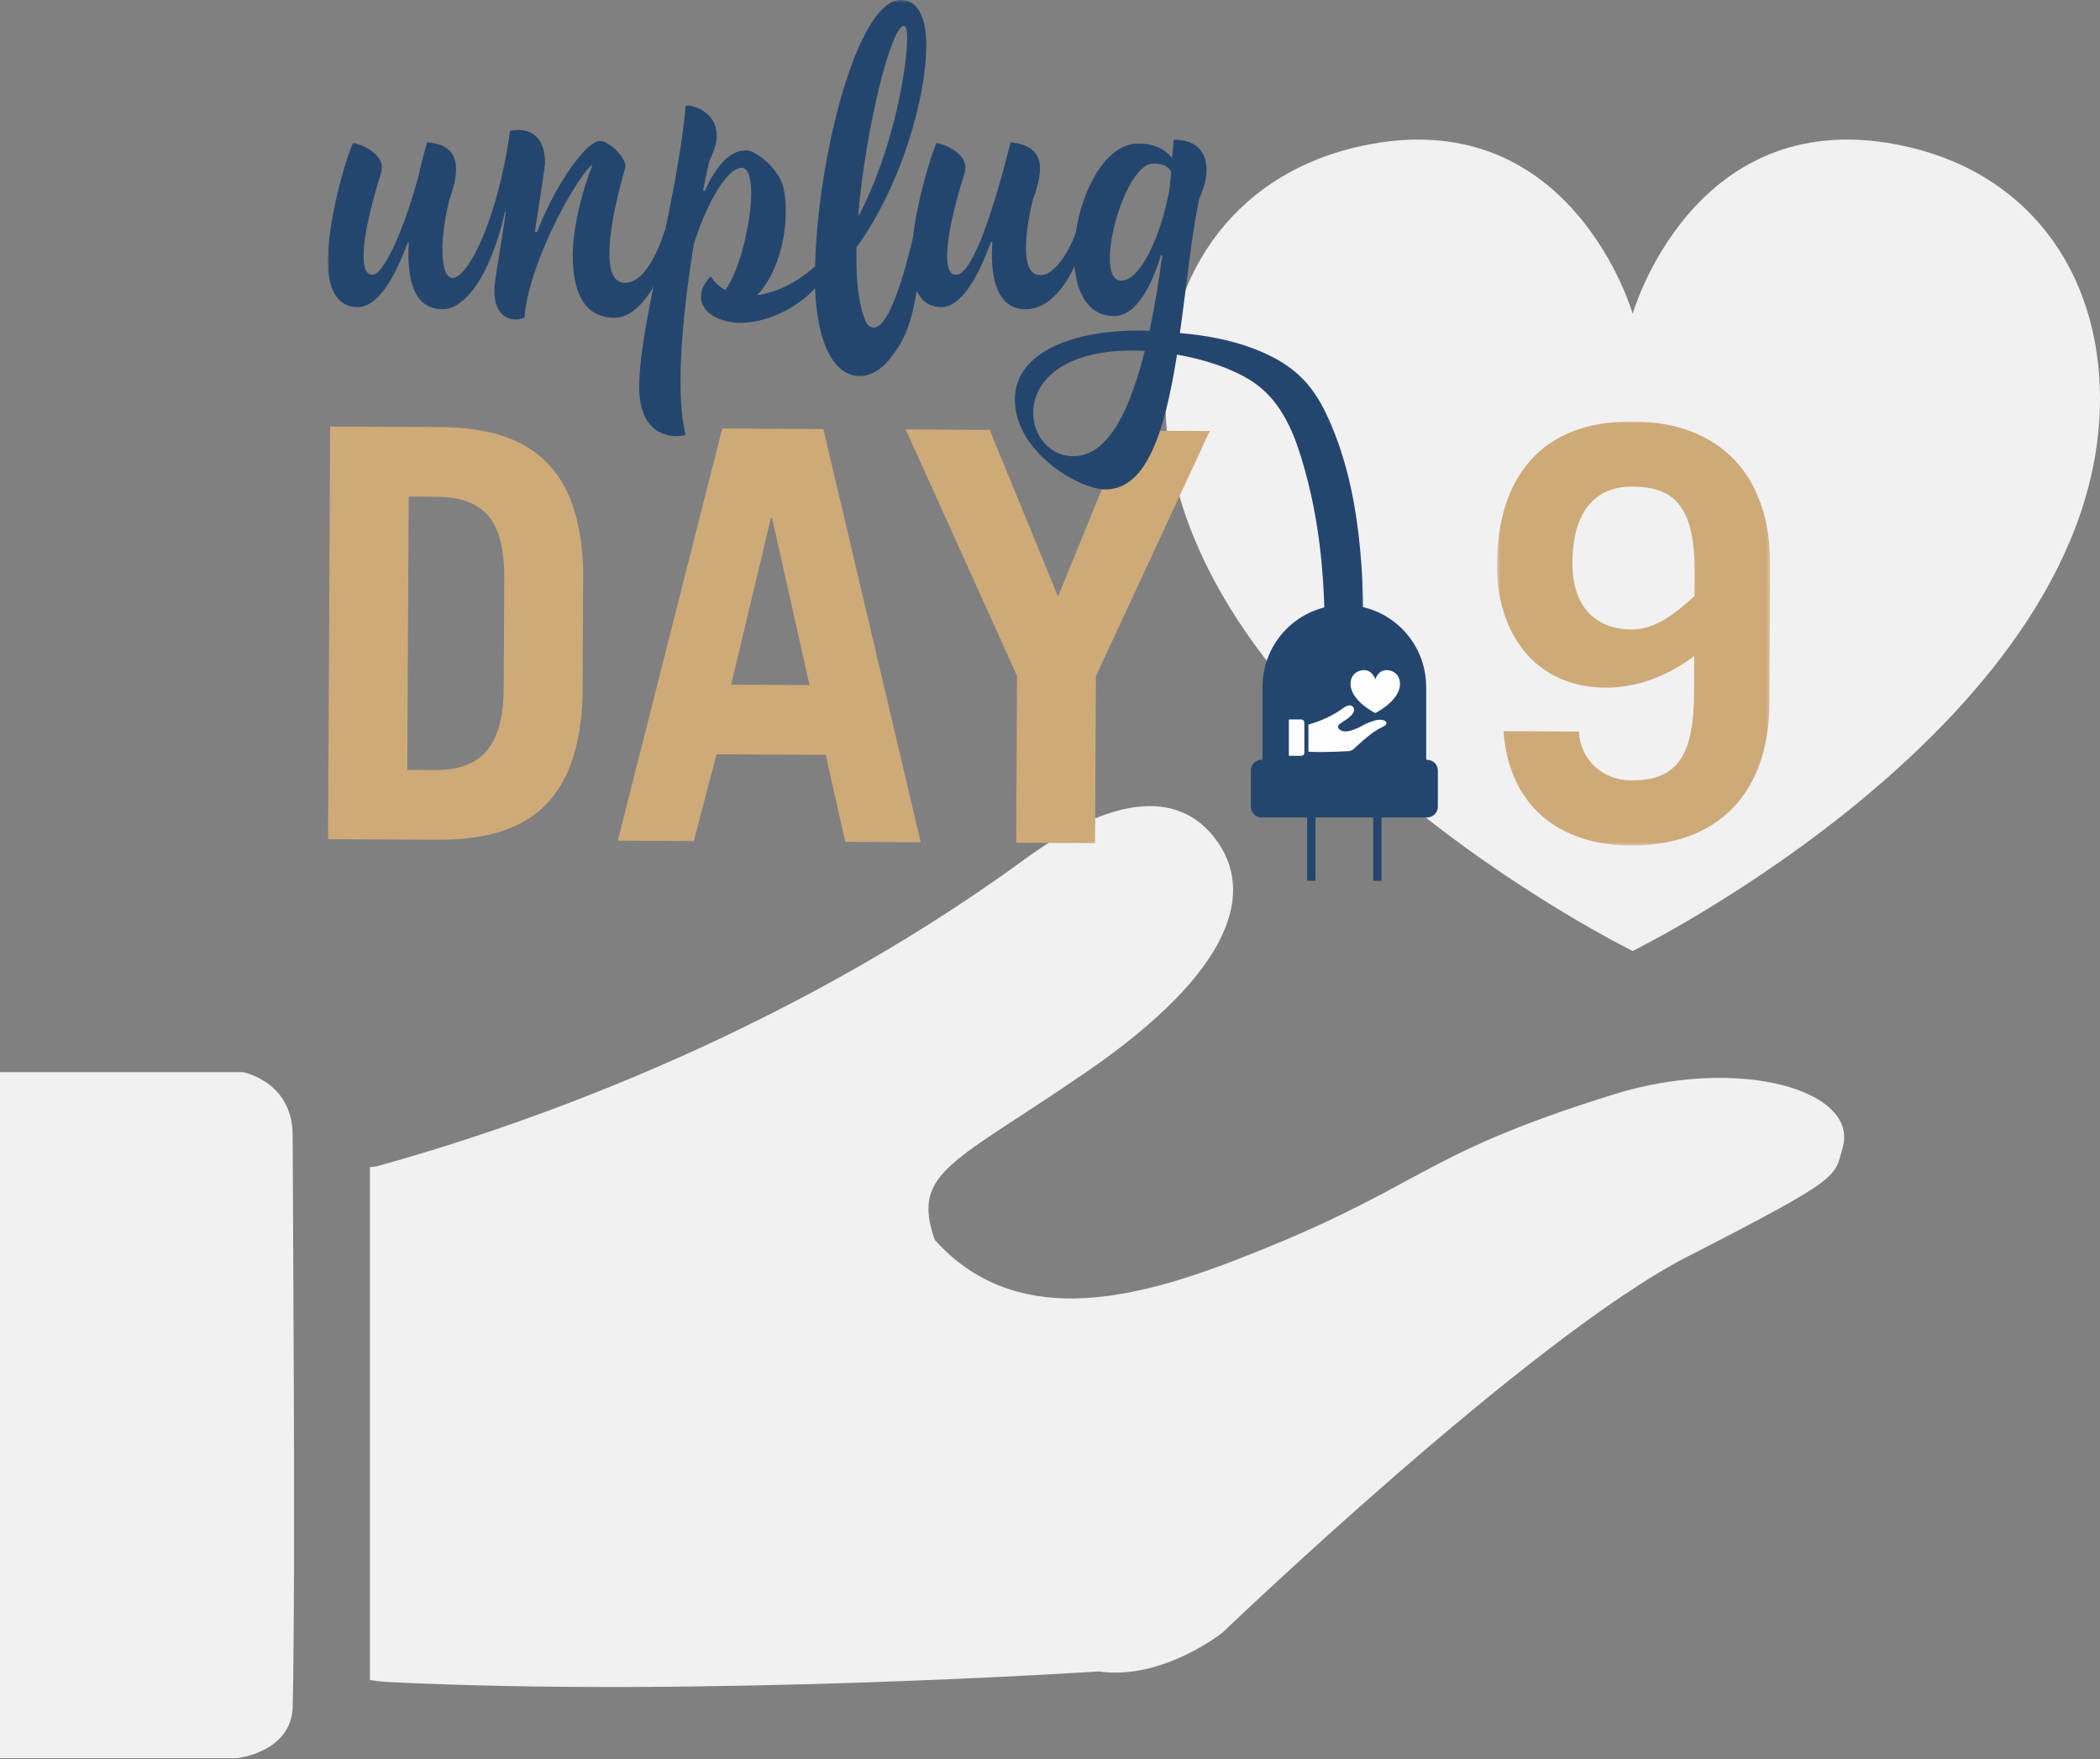 <?xml version="1.0" encoding="UTF-8"?>
<svg width="647px" height="542px" viewBox="0 0 647 542" version="1.1" xmlns="http://www.w3.org/2000/svg" xmlns:xlink="http://www.w3.org/1999/xlink">
    <rect x="0" y="0" width="647" height="542" fill="#808080" stroke="none"/>
    <!-- Generator: Sketch 52.4 (67378) - http://www.bohemiancoding.com/sketch -->
    <title>Unplug_Day_9</title>
    <desc>Created with Sketch.</desc>
    <defs>
        <polygon id="path-1" points="1.499 1.949 85.678 1.949 85.678 132.612 1.499 132.612"></polygon>
        <polygon id="path-3" points="0.001 1.632 319.123 1.632 319.123 206.041 0.001 206.041"></polygon>
    </defs>
    <g id="Desktop" stroke="none" stroke-width="1" fill="none" fill-rule="evenodd">
        <g id="Artboard" transform="translate(-665, -296)">
            <g id="Unplug_Day_9" transform="translate(665, 294)">
                <g id="Group-9" transform="translate(0, 45)" fill="#F2F1F2">
                    <path d="M497.382,294.108 C435.156,313.406 439.534,322.566 379.919,345.502 C347.711,357.876 312.279,366.052 288.006,339.004 C280.542,317.79 293.99,315.36 334.929,287.114 C379.752,256.225 387.278,231.648 374.043,214.903 C360.8,198.16 338.138,205.328 315.671,221.749 C238.594,278.038 154.986,305.649 115.825,316.386 L113.977,316.559 L113.977,474.595 C115.63,474.838 117.279,475.084 119.021,475.172 C214.84,480.074 338.522,471.949 338.522,471.949 C358.057,474.8 376.633,460.004 376.633,460.004 C376.633,460.004 471.585,368.908 519.817,344.206 C568.048,319.501 565.016,319.744 567.681,310.739 C572.977,292.769 535.569,282.259 497.382,294.108" id="Fill-1"></path>
                    <path d="M74.792,287.307 L-0,287.307 L-0,498.675 L73.059,498.675 C73.059,498.675 89.176,496.964 90.164,483.56 C91.145,442.228 90.164,320.536 90.164,306.805 C90.164,290.13 74.792,287.307 74.792,287.307" id="Fill-3"></path>
                    <path d="M583.884,1.426 C521.318,-10.256 503.014,53.667 503.014,53.667 C503.014,53.667 484.718,-10.256 422.151,1.426 C381.335,9.047 359.24,40.652 359.038,79.301 C358.529,178.948 503.014,249.991 503.014,249.991 C503.014,249.991 647.511,178.948 646.999,79.301 C646.797,40.652 624.698,9.047 583.884,1.426" id="Fill-6"></path>
                </g>
                <g id="Group-20" transform="translate(101, 0)">
                    <path d="M0.718,133.404 L34.529,133.577 C62.352,133.721 77.788,145.775 78.682,177.83 L78.483,216.922 C77.259,248.966 61.698,260.862 33.877,260.719 L0.066,260.546 L0.718,133.404 Z M24.479,239.187 L32.931,239.231 C46.314,239.299 54.096,233 54.191,213.979 L54.363,180.525 C54.458,162.562 48.506,155.133 33.361,155.055 L24.912,155.011 L24.479,239.187 Z" id="Fill-1" fill="#CEAA79"></path>
                    <path d="M89.341,261.002 L121.51,134.024 L152.679,134.185 L182.668,261.482 L159.424,261.363 L153.396,234.564 L119.763,234.393 L112.756,261.122 L89.341,261.002 Z M124.272,212.931 L148.4,213.056 L136.864,161.576 L136.512,161.572 L124.272,212.931 Z" id="Fill-3" fill="#CEAA79"></path>
                    <polygon id="Fill-4" fill="#CEAA79" points="224.97 185.799 245.838 134.661 271.724 134.793 236.643 210.336 236.38 261.757 212.078 261.632 212.341 210.213 178.038 134.313 203.924 134.448"></polygon>
                    <g id="Group-19" transform="translate(0, 0.361)">
                        <g id="Group-7" transform="translate(358.696, 129.529)">
                            <mask id="mask-2" fill="white">
                                <use xlink:href="#path-1"></use>
                            </mask>
                            <g id="Clip-6"></g>
                            <path d="M26.774,97.485 C27.081,106.119 34.091,112.492 42.722,112.538 C55.754,112.604 62.119,106.647 62.227,86.046 L62.288,74.247 C54.333,80.196 44.981,84.022 34.944,83.97 C12.755,83.854 1.396,66.539 1.5,46.112 C1.633,20.048 14.409,1.801 43.29,1.95 C70.76,2.09 85.815,19.074 85.679,46.193 L85.458,88.806 C85.321,115.928 70.09,132.75 42.62,132.611 C20.606,132.499 5.17,120.268 3.53,97.367 L26.774,97.485 Z M62.418,48.712 C62.524,28.111 56.217,22.091 43.186,22.023 C31.034,21.959 24.827,30.733 24.751,45.348 C24.679,59.439 32.216,65.991 42.961,66.047 C50.354,66.085 56.37,61.187 62.382,55.756 L62.418,48.712 Z" id="Fill-5" fill="#CEAA79" mask="url(#mask-2)"></path>
                        </g>
                        <path d="M338.664,235.718 L338.405,235.718 L338.405,213.529 L338.379,213.529 C338.381,213.427 338.387,213.325 338.387,213.222 C338.387,199.302 327.104,188.019 313.187,188.019 C299.267,188.019 287.984,199.302 287.984,213.222 C287.984,213.325 287.99,213.427 287.992,213.529 L287.968,213.529 L287.968,235.718 L287.707,235.718 C285.872,235.718 284.372,237.219 284.372,239.054 L284.372,250.154 C284.372,251.989 285.872,253.489 287.707,253.489 L301.732,253.489 L301.732,273.006 L304.301,273.006 L304.301,253.489 L322.07,253.489 L322.07,273.006 L324.639,273.006 L324.639,253.489 L338.664,253.489 C340.499,253.489 342,251.989 342,250.154 L342,239.054 C342,237.219 340.499,235.718 338.664,235.718" id="Fill-8" fill="#24466E"></path>
                        <g id="Group-12">
                            <mask id="mask-4" fill="white">
                                <use xlink:href="#path-3"></use>
                            </mask>
                            <g id="Clip-11"></g>
                            <path d="M307.728,129.401 C303.236,119.892 297.481,113.702 285.196,109.029 C278.044,106.309 270.326,104.92 262.518,104.257 C264.59,89.676 266.029,74.365 268.5,62.787 C269.552,60.558 270.732,57.146 270.732,53.997 C270.732,49.141 268.369,44.677 260.625,44.677 L260.101,50.323 C258.261,47.828 254.722,45.861 249.734,45.861 C239.787,45.861 232.425,59.764 230.457,73.295 C228.003,80.077 223.643,86.412 219.552,86.412 C216.27,86.412 215.088,82.868 215.088,78.146 C215.088,73.68 216.007,68.17 217.191,63.314 C218.5,59.639 219.423,56.359 219.423,53.734 C219.423,49.141 217.191,46.254 210.366,45.466 C203.538,72.5 197.767,86.28 193.567,86.28 C191.468,86.28 190.813,83.919 190.813,80.376 C190.813,72.763 194.354,60.821 196.193,54.914 C196.323,54.388 196.452,53.734 196.452,53.34 C196.452,48.352 188.973,45.73 187.662,45.73 L187.531,45.73 C185.476,50.377 181.558,63.569 180.239,75.117 C180.221,75.178 180.193,75.216 180.177,75.28 C178.509,82.227 172.017,108.792 165.959,101.226 C163.757,96.409 162.858,89.427 162.858,81.424 L162.858,77.883 C176.64,58.854 184.382,31.816 184.382,15.545 C184.382,7.146 181.891,1.632 176.509,1.632 C163.253,1.632 150.918,49.665 150.131,83.656 C144.88,88.38 138.844,91.66 132.28,92.581 C137.925,86.673 141.076,76.306 141.076,66.988 C141.076,64.364 140.944,62.002 140.418,59.639 C139.238,53.866 132.021,47.959 128.872,47.959 C123.358,47.959 119.291,53.603 116.14,60.426 L115.614,60.295 C116.666,54.783 117.583,51.239 117.583,51.108 C119.159,47.959 119.815,45.466 119.815,43.368 C119.815,36.409 113.119,34.18 110.889,34.18 C110.497,34.18 110.234,34.311 110.234,34.443 C109.164,46.373 106.587,59.715 103.913,72.65 C103.869,72.648 103.851,72.632 103.805,72.632 C103.805,72.632 99.214,88.775 91.6,88.775 C87.925,88.775 86.747,84.969 86.747,79.718 C86.747,69.089 91.731,53.208 91.731,52.947 C91.731,50.06 86.616,45.072 83.86,45.072 C79.788,45.072 70.472,57.672 64.436,73.158 C64.173,73.158 63.91,73.026 63.779,73.026 C65.353,62.66 66.929,53.077 66.929,51.766 C66.929,44.809 63.384,40.61 56.164,41.923 C50.786,79.981 35.3,100.058 35.3,78.273 C35.3,71.845 37.399,63.314 37.399,63.314 C39.63,56.883 42.913,46.385 30.575,45.466 C29.786,48.352 28.74,52.027 27.951,55.833 C23.226,73.289 17.061,86.28 13.778,86.28 C11.68,86.28 11.021,83.919 11.021,80.376 C11.021,72.763 14.568,60.821 16.403,54.914 C16.534,54.388 16.666,53.734 16.666,53.34 C16.666,48.352 9.185,45.73 7.872,45.73 L7.74,45.73 C5.248,51.371 0.001,69.615 0.001,82.211 C0.001,89.955 2.494,96.256 9.185,96.256 C15.482,96.256 20.602,87.199 24.671,76.306 L24.934,76.306 C24.278,87.593 26.379,96.909 35.432,96.909 C41.86,96.909 49.999,87.33 54.592,66.857 L54.855,66.988 C53.279,78.012 51.312,87.984 51.312,91.136 C51.312,97.828 54.592,100.058 57.876,100.058 C58.791,100.058 59.711,99.926 60.63,99.404 C61.547,84.182 75.329,58.063 81.233,52.553 L81.496,52.684 C79.529,57.014 75.456,70.268 75.456,80.376 C75.456,90.479 78.346,99.536 88.319,99.536 C93.172,99.536 97.315,95.17 100.326,89.943 C97.865,102.063 95.93,112.965 95.93,120.795 C95.93,133.919 103.279,136.017 107.48,136.017 C109.054,136.017 110.234,135.625 110.234,135.625 C109.054,131.033 108.659,125.256 108.659,118.959 C108.659,105.835 110.626,90.086 112.729,76.964 C116.535,64.758 122.832,53.34 127.555,53.34 C129.526,53.34 130.444,56.622 130.444,61.215 C130.444,69.352 127.164,84.706 122.439,91.005 C120.732,90.086 119.159,88.643 117.976,86.804 C117.976,86.804 114.959,89.429 114.959,93.103 C114.959,98.354 121.521,101.108 127.033,101.108 C134.773,101.108 143.961,97.041 150.131,90.479 C150.657,105.703 155.117,117.514 164.04,117.514 C167.824,117.514 171.902,114.34 173.94,111.088 C175.333,109.426 176.545,107.489 177.547,105.319 C179.59,100.901 180.632,96.09 181.445,91.2 C182.864,94.263 185.249,96.256 188.973,96.256 C195.143,96.256 200.262,87.199 204.328,76.175 L204.722,76.306 C204.722,77.486 204.591,78.668 204.591,79.849 C204.591,89.297 207.086,96.909 215.088,96.909 C221.934,96.909 227.001,90.218 230.062,83.616 C230.797,92.199 234.46,99.01 242.254,99.01 C249.077,99.01 253.802,89.692 256.689,80.244 L257.084,80.376 C255.9,89.297 254.591,96.909 253.146,103.601 C251.833,103.47 250.392,103.47 249.208,103.47 C231.624,103.47 211.677,109.247 211.677,124.732 C211.677,140.742 231.23,152.424 239.629,152.424 C252.516,152.424 257.911,133.827 261.456,112.014 L261.621,110.885 C269.815,112.313 278.055,114.948 284.289,118.822 C293.013,124.246 297.124,133.634 299.81,142.306 C306.094,162.605 307.393,182.401 307.152,203.334 C307.112,206.913 319.042,206.973 319.084,203.334 C319.361,179.24 318.391,151.979 307.728,129.401 M177.427,9.639 C178.213,9.639 178.476,11.082 178.476,13.574 C178.476,23.156 173.882,48.747 163.382,68.433 C165.616,41.134 173.619,9.639 177.427,9.639 M244.484,88.117 C241.991,88.117 240.94,85.363 240.94,81.161 C240.94,70.794 247.636,52.027 254.328,52.027 C257.871,52.027 259.316,53.34 259.842,54.651 L259.316,60.033 C256.558,74.73 250.261,88.117 244.484,88.117 M251.701,109.771 C245.406,134.835 237.529,142.185 229.653,142.185 C222.436,142.185 217.32,135.886 217.32,128.799 C217.32,119.88 225.451,109.647 247.875,109.639 C248.78,109.643 249.707,109.667 250.643,109.707 C250.994,109.725 251.339,109.733 251.701,109.771" id="Fill-10" fill="#24466E" mask="url(#mask-4)"></path>
                        </g>
                        <path d="M322.419,223.658 C319.125,224.678 319.356,225.164 316.199,226.378 C314.495,227.031 312.618,227.466 311.335,226.033 C310.938,224.911 311.652,224.782 313.818,223.287 C316.191,221.653 316.59,220.352 315.888,219.467 C315.187,218.58 313.987,218.959 312.8,219.828 C308.718,222.807 304.292,224.267 302.218,224.837 L302.12,224.845 L302.12,233.209 C302.208,233.221 302.296,233.235 302.387,233.239 C307.461,233.5 314.009,233.069 314.009,233.069 C315.043,233.219 316.026,232.438 316.026,232.438 C316.026,232.438 321.054,227.615 323.606,226.308 C326.159,225.001 326,225.015 326.141,224.538 C326.42,223.586 324.441,223.03 322.419,223.658" id="Fill-13" fill="#FEFEFE"></path>
                        <path d="M300.046,223.298 L296.087,223.298 L296.087,234.483 L299.954,234.483 C299.954,234.483 300.807,234.393 300.859,233.684 C300.911,231.496 300.859,225.055 300.859,224.33 C300.859,223.447 300.046,223.298 300.046,223.298" id="Fill-15" fill="#FEFEFE"></path>
                        <path d="M326.998,208.169 C323.686,207.551 322.718,210.933 322.718,210.933 C322.718,210.933 321.747,207.551 318.435,208.169 C316.275,208.572 315.105,210.245 315.095,212.29 C315.067,217.563 322.718,221.323 322.718,221.323 C322.718,221.323 330.366,217.563 330.34,212.29 C330.328,210.245 329.158,208.572 326.998,208.169" id="Fill-17" fill="#FEFEFE"></path>
                    </g>
                </g>
            </g>
        </g>
    </g>
</svg>
